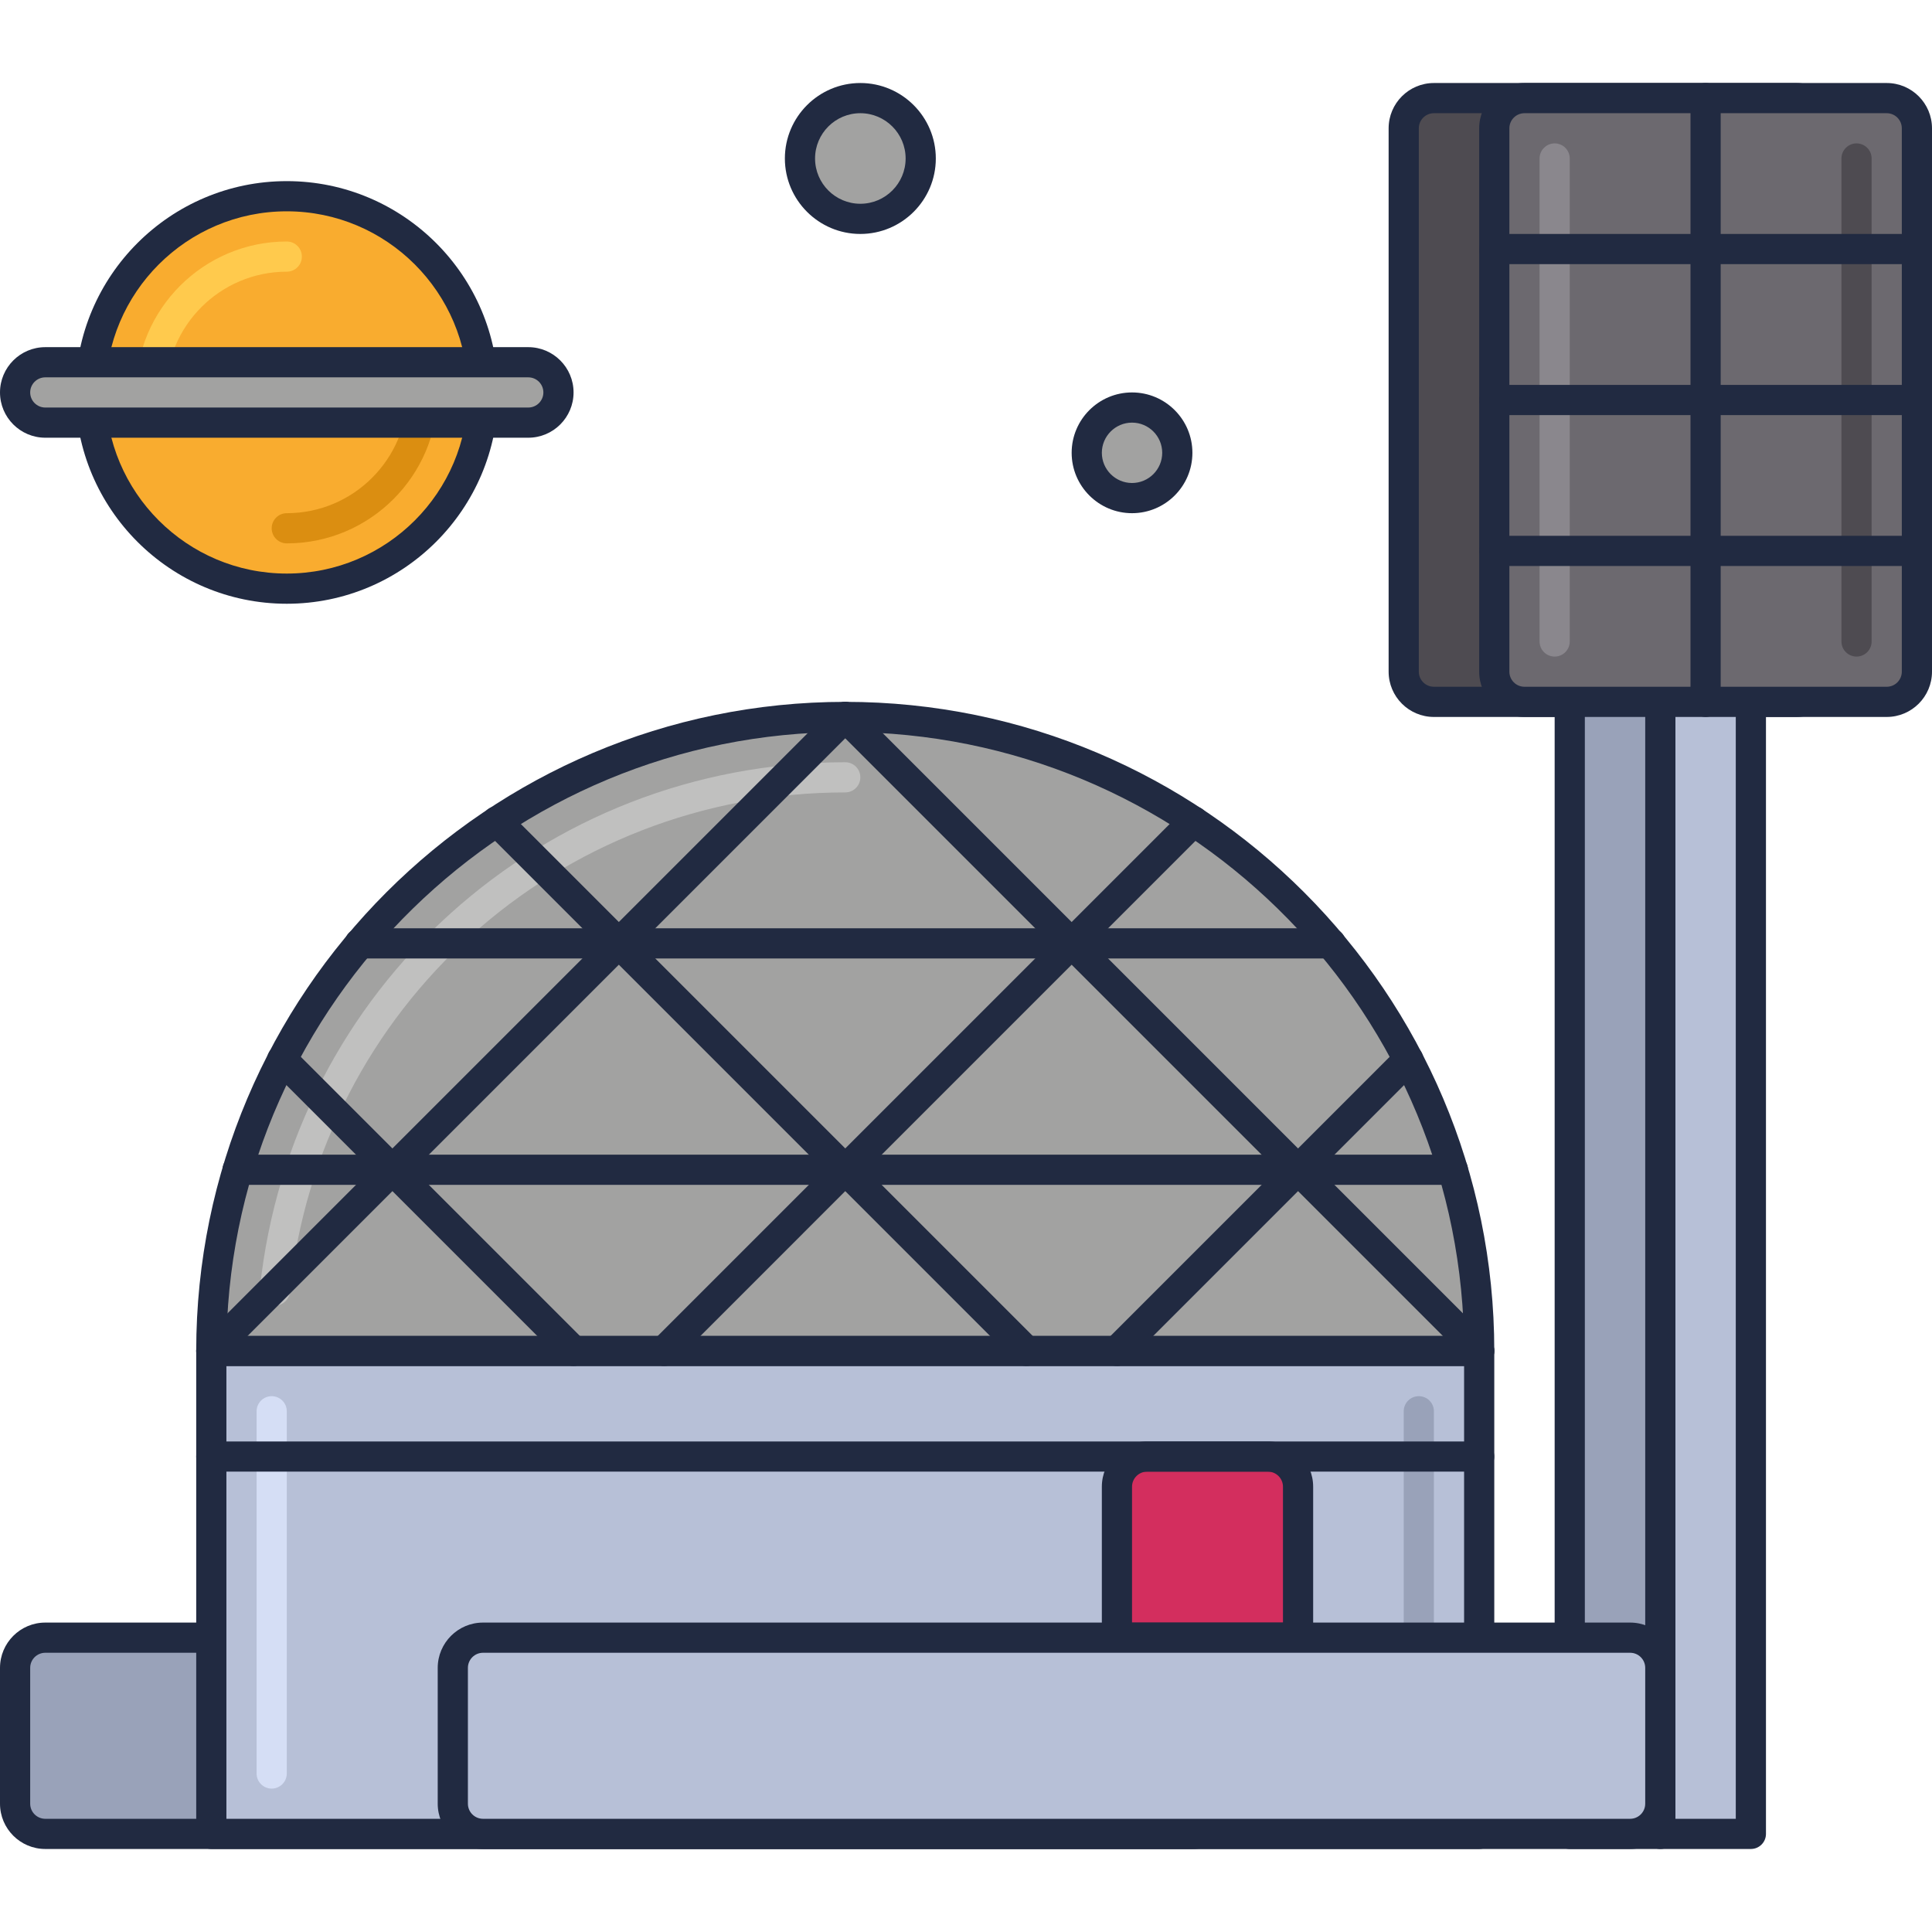 <?xml version="1.0" encoding="utf-8"?>
<!-- Generator: Adobe Illustrator 21.1.0, SVG Export Plug-In . SVG Version: 6.00 Build 0)  -->
<svg version="1.1" id="Layer_1" xmlns="http://www.w3.org/2000/svg" xmlns:xlink="http://www.w3.org/1999/xlink" x="0px" y="0px"
	 viewBox="0 0 64 64" style="enable-background:new 0 0 64 64;" xml:space="preserve">
<style type="text/css">
	.st0{fill:#DB8E11;}
	.st1{fill:#212A41;}
	.st2{fill:#F9AC2F;}
	.st3{fill:#FFCA4D;}
	.st4{fill:#B7C0D7;}
	.st5{fill:#99A2B9;}
	.st6{fill:#B51040;}
	.st7{fill:#D32E5E;}
	.st8{fill:#F14C7C;}
	.st9{fill:#0079A8;}
	.st10{fill:#1E97C6;}
	.st11{fill:#BED38E;}
	.st12{fill:#A0B570;}
	.st13{fill:#DCF1AC;}
	.st14{fill:#D5DEF5;}
	.st15{fill:#4E4B51;}
	.st16{fill:#6C696F;}
	.st17{fill:#848483;}
	.st18{fill:#A2A2A1;}
	.st19{fill:#7B849B;}
	.st20{fill:#8A878D;}
	.st21{fill:#C0C0BF;}
	.st22{fill:#005B8A;}
	.st23{fill:#970022;}
	.st24{fill:#1A237E;}
	.st25{fill:#BD7000;}
	.st26{fill:#003D6C;}
	.st27{fill:#666665;}
	.st28{fill:#195190;}
</style>
<g id="Life_Dome_Planet_Base">
	<g>
		<path class="st15" d="M59.5,3.25h-12c-0.552,0-1,0.448-1,1v18c0,0.552,0.448,1,1,1h12c0.552,0,1-0.448,1-1v-18
			C60.5,3.698,60.052,3.25,59.5,3.25z"/>
		<path class="st1" d="M59.5,23.75h-12c-0.827,0-1.5-0.673-1.5-1.5v-18c0-0.827,0.673-1.5,1.5-1.5h12c0.827,0,1.5,0.673,1.5,1.5v18
			C61,23.077,60.327,23.75,59.5,23.75z M47.5,3.75c-0.276,0-0.5,0.224-0.5,0.5v18c0,0.276,0.224,0.5,0.5,0.5h12
			c0.276,0,0.5-0.224,0.5-0.5v-18c0-0.276-0.224-0.5-0.5-0.5H47.5z"/>
	</g>
	<g>
		<path class="st5" d="M39.5,54.25h-38c-0.552,0-1,0.448-1,1v4.5c0,0.552,0.448,1,1,1h38c0.552,0,1-0.448,1-1v-4.5
			C40.5,54.698,40.052,54.25,39.5,54.25z"/>
		<path class="st1" d="M39.5,61.25h-38c-0.827,0-1.5-0.673-1.5-1.5v-4.5c0-0.827,0.673-1.5,1.5-1.5h38c0.827,0,1.5,0.673,1.5,1.5
			v4.5C41,60.577,40.327,61.25,39.5,61.25z M1.5,54.75c-0.276,0-0.5,0.224-0.5,0.5v4.5c0,0.276,0.224,0.5,0.5,0.5h38
			c0.276,0,0.5-0.224,0.5-0.5v-4.5c0-0.276-0.224-0.5-0.5-0.5H1.5z"/>
	</g>
	<g>
		<rect x="7" y="44.75" class="st4" width="42" height="16"/>
		<path class="st1" d="M49,61.25H7c-0.276,0-0.5-0.224-0.5-0.5v-16c0-0.276,0.224-0.5,0.5-0.5h42c0.276,0,0.5,0.224,0.5,0.5v16
			C49.5,61.026,49.276,61.25,49,61.25z M7.5,60.25h41v-15h-41V60.25z"/>
	</g>
	<g>
		<rect x="55" y="17.75" class="st4" width="3" height="43"/>
		<path class="st1" d="M58,61.25h-3c-0.276,0-0.5-0.224-0.5-0.5v-43c0-0.276,0.224-0.5,0.5-0.5h3c0.276,0,0.5,0.224,0.5,0.5v43
			C58.5,61.026,58.276,61.25,58,61.25z M55.5,60.25h2v-42h-2V60.25z"/>
	</g>
	<g>
		<rect x="52" y="17.75" class="st5" width="3" height="43"/>
		<path class="st1" d="M55,61.25h-3c-0.276,0-0.5-0.224-0.5-0.5v-43c0-0.276,0.224-0.5,0.5-0.5h3c0.276,0,0.5,0.224,0.5,0.5v43
			C55.5,61.026,55.276,61.25,55,61.25z M52.5,60.25h2v-42h-2V60.25z"/>
	</g>
	<g>
		<path class="st18" d="M28,23.75c-11.598,0-21,9.402-21,21h42C49,33.152,39.598,23.75,28,23.75z"/>
		<path class="st1" d="M49,45.25H7c-0.276,0-0.5-0.224-0.5-0.5c0-11.855,9.645-21.5,21.5-21.5s21.5,9.645,21.5,21.5
			C49.5,45.026,49.276,45.25,49,45.25z M7.506,44.25h40.988c-0.266-11.074-9.357-20-20.494-20S7.772,33.176,7.506,44.25z"/>
	</g>
	<g>
		<path class="st21" d="M9.105,43.25c-0.018,0-0.035-0.001-0.053-0.003c-0.274-0.029-0.474-0.275-0.445-0.549
			C9.652,32.751,17.989,25.25,28,25.25c0.276,0,0.5,0.224,0.5,0.5s-0.224,0.5-0.5,0.5c-9.497,0-17.407,7.116-18.398,16.552
			C9.575,43.059,9.358,43.25,9.105,43.25z"/>
	</g>
	<g>
		<path class="st16" d="M62.5,3.25h-12c-0.552,0-1,0.448-1,1v18c0,0.552,0.448,1,1,1h12c0.552,0,1-0.448,1-1v-18
			C63.5,3.698,63.052,3.25,62.5,3.25z"/>
		<path class="st1" d="M62.5,23.75h-12c-0.827,0-1.5-0.673-1.5-1.5v-18c0-0.827,0.673-1.5,1.5-1.5h12c0.827,0,1.5,0.673,1.5,1.5v18
			C64,23.077,63.327,23.75,62.5,23.75z M50.5,3.75c-0.276,0-0.5,0.224-0.5,0.5v18c0,0.276,0.224,0.5,0.5,0.5h12
			c0.276,0,0.5-0.224,0.5-0.5v-18c0-0.276-0.224-0.5-0.5-0.5H50.5z"/>
	</g>
	<g>
		<path class="st1" d="M7,45.25c-0.128,0-0.256-0.049-0.354-0.146c-0.195-0.195-0.195-0.512,0-0.707l21-21
			c0.195-0.195,0.512-0.195,0.707,0s0.195,0.512,0,0.707l-21,21C7.256,45.201,7.128,45.25,7,45.25z"/>
	</g>
	<g>
		<path class="st1" d="M22,45.25c-0.128,0-0.256-0.049-0.354-0.146c-0.195-0.195-0.195-0.512,0-0.707l17.542-17.542
			c0.195-0.195,0.512-0.195,0.707,0s0.195,0.512,0,0.707L22.354,45.104C22.256,45.201,22.128,45.25,22,45.25z"/>
	</g>
	<g>
		<path class="st1" d="M37,45.25c-0.128,0-0.256-0.049-0.354-0.146c-0.195-0.195-0.195-0.512,0-0.707l9.652-9.652
			c0.195-0.195,0.512-0.195,0.707,0s0.195,0.512,0,0.707l-9.652,9.652C37.256,45.201,37.128,45.25,37,45.25z"/>
	</g>
	<g>
		<path class="st1" d="M49,45.25c-0.128,0-0.256-0.049-0.354-0.146l-21-21c-0.195-0.195-0.195-0.512,0-0.707s0.512-0.195,0.707,0
			l21,21c0.195,0.195,0.195,0.512,0,0.707C49.256,45.201,49.128,45.25,49,45.25z"/>
	</g>
	<g>
		<path class="st1" d="M34,45.25c-0.128,0-0.256-0.049-0.354-0.146L16.104,27.561c-0.195-0.195-0.195-0.512,0-0.707
			s0.512-0.195,0.707,0l17.542,17.542c0.195,0.195,0.195,0.512,0,0.707C34.256,45.201,34.128,45.25,34,45.25z"/>
	</g>
	<g>
		<path class="st1" d="M19,45.25c-0.128,0-0.256-0.049-0.354-0.146l-9.652-9.652c-0.195-0.195-0.195-0.512,0-0.707
			s0.512-0.195,0.707,0l9.652,9.652c0.195,0.195,0.195,0.512,0,0.707C19.256,45.201,19.128,45.25,19,45.25z"/>
	</g>
	<g>
		<path class="st1" d="M48.13,39.25H7.87c-0.276,0-0.5-0.224-0.5-0.5s0.224-0.5,0.5-0.5h40.26c0.276,0,0.5,0.224,0.5,0.5
			S48.406,39.25,48.13,39.25z"/>
	</g>
	<g>
		<path class="st1" d="M44.085,31.75h-32.17c-0.276,0-0.5-0.224-0.5-0.5s0.224-0.5,0.5-0.5h32.17c0.276,0,0.5,0.224,0.5,0.5
			S44.362,31.75,44.085,31.75z"/>
	</g>
	<g>
		<path class="st7" d="M43,54.25h-6v-5c0-0.552,0.448-1,1-1h4c0.552,0,1,0.448,1,1V54.25z"/>
		<path class="st1" d="M43,54.75h-6c-0.276,0-0.5-0.224-0.5-0.5v-5c0-0.827,0.673-1.5,1.5-1.5h4c0.827,0,1.5,0.673,1.5,1.5v5
			C43.5,54.526,43.276,54.75,43,54.75z M37.5,53.75h5v-4.5c0-0.276-0.224-0.5-0.5-0.5h-4c-0.276,0-0.5,0.224-0.5,0.5V53.75z"/>
	</g>
	<g>
		<path class="st1" d="M56.5,23.75c-0.276,0-0.5-0.224-0.5-0.5v-20c0-0.276,0.224-0.5,0.5-0.5S57,2.974,57,3.25v20
			C57,23.526,56.776,23.75,56.5,23.75z"/>
	</g>
	<g>
		<circle class="st2" cx="9.5" cy="13" r="6.5"/>
		<path class="st1" d="M9.5,20c-3.86,0-7-3.14-7-7s3.14-7,7-7s7,3.14,7,7S13.36,20,9.5,20z M9.5,7c-3.309,0-6,2.691-6,6s2.691,6,6,6
			s6-2.691,6-6S12.809,7,9.5,7z"/>
	</g>
	<g>
		<path class="st3" d="M5,13.5c-0.276,0-0.5-0.224-0.5-0.5c0-2.757,2.243-5,5-5C9.776,8,10,8.224,10,8.5S9.776,9,9.5,9
			c-2.206,0-4,1.794-4,4C5.5,13.276,5.276,13.5,5,13.5z"/>
	</g>
	<g>
		<path class="st0" d="M9.5,18C9.224,18,9,17.776,9,17.5S9.224,17,9.5,17c2.206,0,4-1.794,4-4c0-0.276,0.224-0.5,0.5-0.5
			s0.5,0.224,0.5,0.5C14.5,15.757,12.257,18,9.5,18z"/>
	</g>
	<g>
		<path class="st18" d="M17.5,14h-16c-0.552,0-1-0.448-1-1v0c0-0.552,0.448-1,1-1h16c0.552,0,1,0.448,1,1v0
			C18.5,13.552,18.052,14,17.5,14z"/>
		<path class="st1" d="M17.5,14.5h-16C0.673,14.5,0,13.827,0,13s0.673-1.5,1.5-1.5h16c0.827,0,1.5,0.673,1.5,1.5
			S18.327,14.5,17.5,14.5z M1.5,12.5C1.224,12.5,1,12.724,1,13s0.224,0.5,0.5,0.5h16c0.276,0,0.5-0.224,0.5-0.5s-0.224-0.5-0.5-0.5
			H1.5z"/>
	</g>
	<g>
		<circle class="st18" cx="37.5" cy="15" r="1.5"/>
		<path class="st1" d="M37.5,17c-1.103,0-2-0.897-2-2s0.897-2,2-2s2,0.897,2,2S38.603,17,37.5,17z M37.5,14c-0.551,0-1,0.449-1,1
			s0.449,1,1,1s1-0.449,1-1S38.051,14,37.5,14z"/>
	</g>
	<g>
		<circle class="st18" cx="28.5" cy="5.25" r="2"/>
		<path class="st1" d="M28.5,7.75c-1.378,0-2.5-1.122-2.5-2.5s1.122-2.5,2.5-2.5S31,3.872,31,5.25S29.878,7.75,28.5,7.75z
			 M28.5,3.75c-0.827,0-1.5,0.673-1.5,1.5s0.673,1.5,1.5,1.5S30,6.077,30,5.25S29.327,3.75,28.5,3.75z"/>
	</g>
	<g>
		<path class="st14" d="M9,59.25c-0.276,0-0.5-0.224-0.5-0.5v-12c0-0.276,0.224-0.5,0.5-0.5s0.5,0.224,0.5,0.5v12
			C9.5,59.026,9.276,59.25,9,59.25z"/>
	</g>
	<g>
		<path class="st5" d="M47,59.25c-0.276,0-0.5-0.224-0.5-0.5v-12c0-0.276,0.224-0.5,0.5-0.5s0.5,0.224,0.5,0.5v12
			C47.5,59.026,47.276,59.25,47,59.25z"/>
	</g>
	<g>
		<path class="st4" d="M54,54.25H16c-0.552,0-1,0.448-1,1v4.5c0,0.552,0.448,1,1,1h38c0.552,0,1-0.448,1-1v-4.5
			C55,54.698,54.552,54.25,54,54.25z"/>
		<path class="st1" d="M54,61.25H16c-0.827,0-1.5-0.673-1.5-1.5v-4.5c0-0.827,0.673-1.5,1.5-1.5h38c0.827,0,1.5,0.673,1.5,1.5v4.5
			C55.5,60.577,54.827,61.25,54,61.25z M16,54.75c-0.276,0-0.5,0.224-0.5,0.5v4.5c0,0.276,0.224,0.5,0.5,0.5h38
			c0.276,0,0.5-0.224,0.5-0.5v-4.5c0-0.276-0.224-0.5-0.5-0.5H16z"/>
	</g>
	<g>
		<path class="st1" d="M49,48.75H7c-0.276,0-0.5-0.224-0.5-0.5s0.224-0.5,0.5-0.5h42c0.276,0,0.5,0.224,0.5,0.5
			S49.276,48.75,49,48.75z"/>
	</g>
	<g>
		<path class="st20" d="M51.5,21.75c-0.276,0-0.5-0.224-0.5-0.5v-16c0-0.276,0.224-0.5,0.5-0.5S52,4.974,52,5.25v16
			C52,21.526,51.776,21.75,51.5,21.75z"/>
	</g>
	<g>
		<path class="st15" d="M61.5,21.75c-0.276,0-0.5-0.224-0.5-0.5v-16c0-0.276,0.224-0.5,0.5-0.5S62,4.974,62,5.25v16
			C62,21.526,61.776,21.75,61.5,21.75z"/>
	</g>
	<g>
		<path class="st1" d="M63.5,8.75h-14c-0.276,0-0.5-0.224-0.5-0.5s0.224-0.5,0.5-0.5h14c0.276,0,0.5,0.224,0.5,0.5
			S63.776,8.75,63.5,8.75z"/>
	</g>
	<g>
		<path class="st1" d="M63.5,13.75h-14c-0.276,0-0.5-0.224-0.5-0.5s0.224-0.5,0.5-0.5h14c0.276,0,0.5,0.224,0.5,0.5
			S63.776,13.75,63.5,13.75z"/>
	</g>
	<g>
		<path class="st1" d="M63.5,18.75h-14c-0.276,0-0.5-0.224-0.5-0.5s0.224-0.5,0.5-0.5h14c0.276,0,0.5,0.224,0.5,0.5
			S63.776,18.75,63.5,18.75z"/>
	</g>
</g>
</svg>
